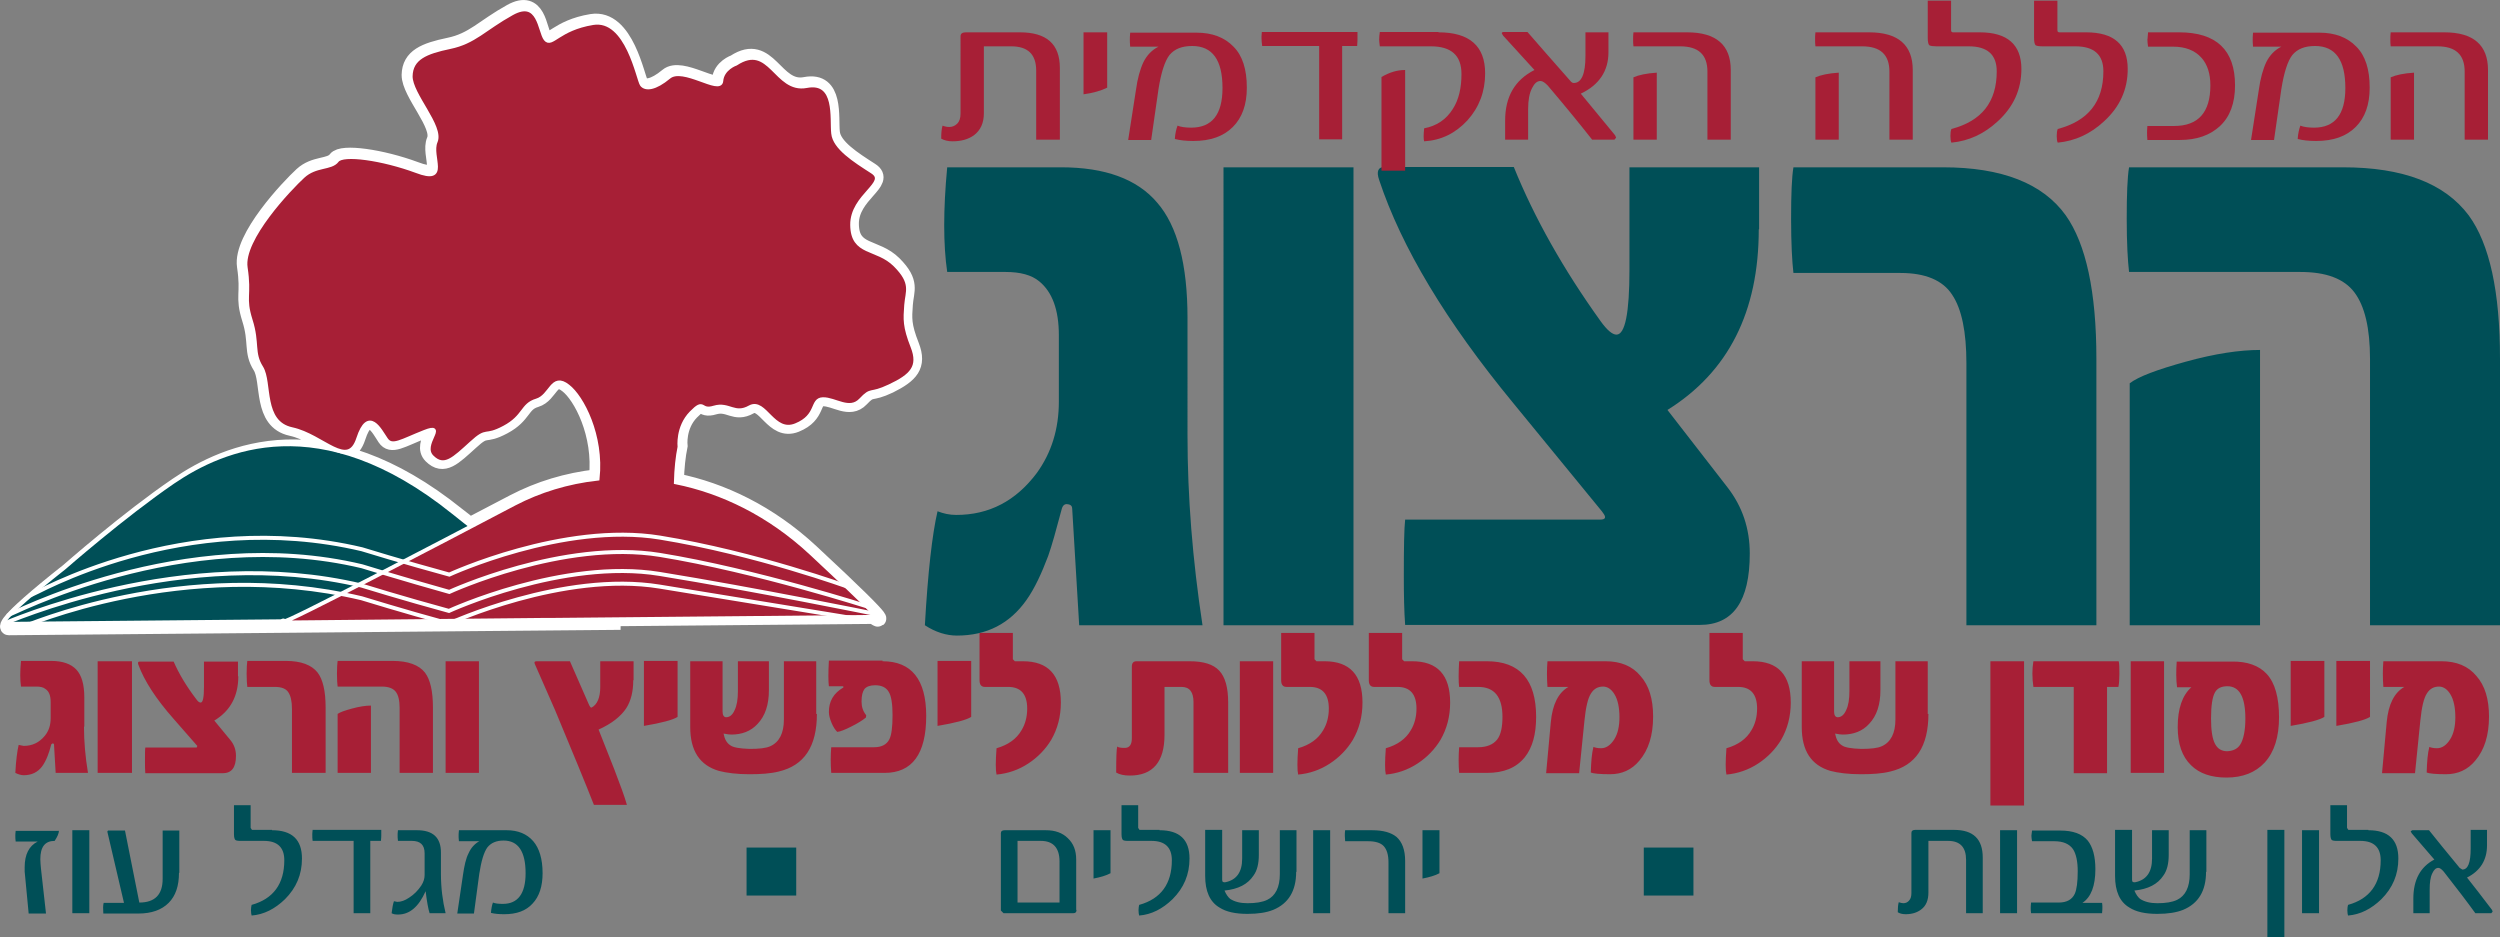 <?xml version="1.0" encoding="utf-8"?>
<!-- Generator: Adobe Illustrator 18.0.0, SVG Export Plug-In . SVG Version: 6.00 Build 0)  -->
<!DOCTYPE svg PUBLIC "-//W3C//DTD SVG 1.1//EN" "http://www.w3.org/Graphics/SVG/1.1/DTD/svg11.dtd">
<svg version="1.1" xmlns="http://www.w3.org/2000/svg" xmlns:xlink="http://www.w3.org/1999/xlink" x="0px" y="0px"
	 viewBox="0 0 750.1 281.2" enable-background="new 0 0 750.1 281.2" xml:space="preserve">
<rect x="0" y="0" width="750.1" height="281.2" fill="#808080" stroke="none"/>
<g id="Layer_1">
</g>
<g id="Layer_2">
	<g>
		<path fill="none" stroke="#FFFFFF" stroke-width="4.796" stroke-linecap="round" d="M273.4,103.7c-2.4-6.1-2.2-8.2-1.9-12.4
			c0.3-4.2,2.2-6.6-3.3-12.1c-5.5-5.5-12.8-3.1-12.9-12c-0.1-8.9,11.3-12.6,6-16c-5.3-3.4-11.3-7.2-11.7-11.5
			c-0.5-4.3,1.3-16-8-14.2c-9.2,1.8-10.8-13.5-21.2-6.7c0,0-4.1,1.4-4.4,5.2c-0.3,3.8-11.5-4.7-15.7-1.2c-4.2,3.5-7,3.7-8.1,2.3
			c-1.1-1.4-4.3-20.2-14.7-18.5c-10.4,1.7-12.4,7.1-14.2,4.8C161.6,9,161.6-1,153.3,3.6c-8.3,4.6-11.3,8.6-18.6,10.1
			c-7.2,1.5-11.7,3.3-11.8,8.8c0,5.5,9.5,15.1,7.5,19.6c-1.9,4.5,4.1,12.6-5.8,8.8c-10-3.7-22.1-5.5-23.8-3.1
			c-1.8,2.4-6.4,1.2-10.2,4.7C86.8,56,72.2,71.3,73.5,79.9c1.3,8.6-0.7,8.8,1.5,15.8c2.2,6.9,0.4,9.8,3.2,14.2
			c2.8,4.5-0.1,16.5,9.2,18.5c9.3,2,16.8,12.3,19.9,2.8c3.1-9.5,6.5-2.5,8.3,0.2c1.8,2.7,4.7,0.5,11.6-2.2c6.9-2.7-1.5,3.8,2.2,7.5
			c3.7,3.7,6.7,0.5,11.8-4.1c5.1-4.7,3.7-1.4,9.9-4.7c6.2-3.3,5.3-6.8,9.7-8.1c4.4-1.3,4.6-8.1,9.4-4.3c4.2,3.2,10.3,14.8,8.9,27.7
			c-9,1-17.4,3.6-24.9,7.5c-3.8,2-8.4,4.4-13.2,6.9c-1.2-1-2.5-2-3.8-3c-39.8-32-69-19.2-84-9c-15,10.2-32.6,25.7-32.6,25.7
			c-21.4,16.9-18,16.9-18,16.9l181.2-1.6c0,0,0-0.5,0.1-1.1l78.1-0.7c0,0,9.5,7-18.7-19.2c-12.5-11.6-26.6-18.4-40.5-21.2
			c0.1-4,0.5-7.7,1.1-10.6c0,0-0.7-5.9,3.5-10.2c4.2-4.3,2.4-0.2,6.9-1.6c4.5-1.3,6.1,2.5,10.7-0.1c4.5-2.5,6.9,8.2,13.8,5.4
			c6.9-2.8,4.6-7.7,8.1-7.8c3.6-0.1,8,3.8,11.4,0.2c3.4-3.6,2.5-1.2,8.6-4.1C273.1,112.5,275.8,109.8,273.4,103.7z"/>
		<path fill="#004F57" d="M19.3,170.3c0,0,17.7-15.5,32.6-25.7c15-10.2,44.2-22.9,84,9c39.8,32,45.9,24.1,46.6,24.1
			c0.7,0,0,7.8,0,7.8L1.3,187.2C1.3,187.2-2.1,187.2,19.3,170.3"/>
		<path fill="none" stroke="#FFFFFF" stroke-width="1.2" d="M19.3,170.3c0,0,17.7-15.5,32.6-25.7c15-10.2,44.2-22.9,84,9
			c39.8,32,45.9,24.1,46.6,24.1c0.7,0,0,7.8,0,7.8L1.3,187.2C1.3,187.2-2.1,187.2,19.3,170.3z"/>
		<path fill="#A71F36" d="M273.8,104c-2.4-6.1-2.2-8.2-1.9-12.4c0.3-4.2,2.2-6.6-3.3-12.1c-5.5-5.5-12.8-3.1-12.9-12
			c-0.1-8.9,11.3-12.6,6-16c-5.3-3.4-11.3-7.2-11.7-11.5c-0.5-4.3,1.3-16-8-14.2s-10.8-13.5-21.2-6.7c0,0-4.1,1.4-4.4,5.2
			c-0.3,3.8-11.5-4.7-15.7-1.2c-4.2,3.5-7,3.7-8.1,2.3c-1.1-1.4-4.3-20.2-14.7-18.5c-10.4,1.7-12.4,7.1-14.2,4.8
			c-1.8-2.3-1.8-12.3-10.1-7.7c-8.3,4.6-11.3,8.6-18.6,10.1c-7.2,1.5-11.7,3.3-11.8,8.8c0,5.5,9.5,15.1,7.5,19.6
			c-1.9,4.5,4.1,12.6-5.8,8.8c-10-3.7-22.1-5.5-23.8-3.1c-1.8,2.4-6.4,1.2-10.2,4.7c-3.8,3.5-18.5,18.8-17.2,27.4
			c1.3,8.6-0.7,8.8,1.5,15.8c2.2,6.9,0.4,9.8,3.2,14.2c2.8,4.5-0.1,16.5,9.2,18.5c9.3,2,16.8,12.3,19.9,2.8c3.1-9.5,6.5-2.4,8.3,0.2
			c1.8,2.7,4.7,0.5,11.6-2.2c6.9-2.7-1.5,3.8,2.2,7.5c3.7,3.7,6.7,0.5,11.8-4.1c5.1-4.7,3.7-1.4,9.9-4.7c6.2-3.3,5.3-6.8,9.7-8.1
			c4.4-1.3,4.6-8.1,9.4-4.3c4.2,3.2,10.3,14.8,8.9,27.7c-9,1-17.4,3.6-24.9,7.5c-22.8,12-68.7,36-69.1,35.3s-0.9,0.4-1,0.4l79.7-0.8
			l0,0l2.5,0l95.5-0.9c0,0,9.5,7-18.7-19.2c-12.5-11.6-26.6-18.4-40.5-21.2c0.1-4,0.5-7.7,1.1-10.6c0,0-0.7-5.9,3.5-10.2
			c4.2-4.3,2.4-0.2,6.9-1.6c4.4-1.3,6.1,2.5,10.7-0.1c4.5-2.5,6.9,8.2,13.8,5.4c6.9-2.8,4.6-7.7,8.1-7.8c3.6-0.1,8,3.8,11.4,0.2
			c3.4-3.6,2.5-1.2,8.6-4.1C273.5,112.8,276.2,110.1,273.8,104"/>
		<path fill="none" stroke="#FFFFFF" stroke-width="1.2" d="M273.8,104c-2.4-6.1-2.2-8.2-1.9-12.4c0.3-4.2,2.2-6.6-3.3-12.1
			c-5.5-5.5-12.8-3.1-12.9-12c-0.1-8.9,11.3-12.6,6-16c-5.3-3.4-11.3-7.2-11.7-11.5c-0.5-4.3,1.3-16-8-14.2s-10.8-13.5-21.2-6.7
			c0,0-4.1,1.4-4.4,5.2c-0.3,3.8-11.5-4.7-15.7-1.2c-4.2,3.5-7,3.7-8.1,2.3c-1.1-1.4-4.3-20.2-14.7-18.5
			c-10.4,1.7-12.4,7.1-14.2,4.8c-1.8-2.3-1.8-12.3-10.1-7.7c-8.3,4.6-11.3,8.6-18.6,10.1c-7.2,1.5-11.7,3.3-11.8,8.8
			c0,5.5,9.5,15.1,7.5,19.6c-1.9,4.5,4.1,12.6-5.8,8.8c-10-3.7-22.1-5.5-23.8-3.1c-1.8,2.4-6.4,1.2-10.2,4.7
			c-3.8,3.5-18.5,18.8-17.2,27.4c1.3,8.6-0.7,8.8,1.5,15.8c2.2,6.9,0.4,9.8,3.2,14.2c2.8,4.5-0.1,16.5,9.2,18.5
			c9.3,2,16.8,12.3,19.9,2.8c3.1-9.5,6.5-2.4,8.3,0.2c1.8,2.7,4.7,0.5,11.6-2.2c6.9-2.7-1.5,3.8,2.2,7.5c3.7,3.7,6.7,0.5,11.8-4.1
			c5.1-4.7,3.7-1.4,9.9-4.7c6.2-3.3,5.3-6.8,9.7-8.1c4.4-1.3,4.6-8.1,9.4-4.3c4.2,3.2,10.3,14.8,8.9,27.7c-9,1-17.4,3.6-24.9,7.5
			c-22.8,12-68.7,36-69.1,35.3s-0.9,0.4-1,0.4l79.7-0.8l0,0l2.5,0l95.5-0.9c0,0,9.5,7-18.7-19.2c-12.5-11.6-26.6-18.4-40.5-21.2
			c0.1-4,0.5-7.7,1.1-10.6c0,0-0.7-5.9,3.5-10.2c4.2-4.3,2.4-0.2,6.9-1.6c4.4-1.3,6.1,2.5,10.7-0.1c4.5-2.5,6.9,8.2,13.8,5.4
			c6.9-2.8,4.6-7.7,8.1-7.8c3.6-0.1,8,3.8,11.4,0.2c3.4-3.6,2.5-1.2,8.6-4.1C273.5,112.8,276.2,110.1,273.8,104z"/>
		<path fill="none" stroke="#FFFFFF" stroke-width="1.2" stroke-miterlimit="10" d="M6.5,188.2c0.5,0,48.3-21.4,102-8.7
			c0,0,12.6,3.9,26.2,7.6c0,0,34.3-15.8,63.2-11.1c28.9,4.7,61.2,10,61.2,10 M0.9,187.2c0.5,0,53.9-24.3,107.6-11.5
			c0,0,12.6,3.9,26.2,7.6c0,0,34.3-15.8,63.2-11.1c28.9,4.7,64.2,11.9,64.2,11.9 M2,184.8c0.5,0,52.9-27.7,106.6-14.9
			c0,0,12.6,3.9,26.2,7.7c0,0,34.3-15.8,63.2-11.1c28.9,4.7,63,15.7,63,15.7 M9.3,178.6c0.5,0,45.6-26.5,99.3-13.8
			c0,0,12.6,3.9,26.2,7.6c0,0,34.3-15.8,63.2-11.1c28.9,4.7,56.8,14.9,56.8,14.9"/>
		<path fill="#A71F36" d="M71.5,202.9L71.5,202.9c0,6-2.4,10.4-7.2,13.3l4.7,5.7c1.2,1.4,1.8,3,1.8,4.9c0,3.5-1.3,5.2-4,5.2H43.6
			c-0.1-1-0.1-2.2-0.1-3.6c0-2.1,0-3.5,0.1-4.1H59l0.2-0.5l-0.1-0.1l-7-8c-5.3-6-8.8-11.4-10.6-16.3c-0.2-0.6-0.1-0.9,0.4-0.9h10.2
			c1.6,3.7,3.9,7.5,6.8,11.3c0.5,0.7,0.9,1,1.3,1c0.7,0,1-1.6,1-4.8v-7.5h10.2V202.9z M39.5,231.9H29.3v-33.5h10.3V231.9z M25.2,218
			c0,4.5,0.4,9.1,1.2,13.9h-9.7l-0.5-8.6l-0.3-0.3l-0.5,0.3c-0.4,1.6-0.8,2.7-1.1,3.5c-0.5,1.3-1.1,2.4-1.7,3.2
			c-1.3,1.7-3.1,2.6-5.5,2.6c-0.8,0-1.7-0.3-2.5-0.7c0.2-3.9,0.6-6.7,1-8.4l1.5,0.3c2.6,0,4.7-1,6.4-3.1c1.2-1.5,1.7-3.2,1.7-5.2
			v-4.9c0-1.9-0.5-3.2-1.6-3.9c-0.6-0.5-1.5-0.7-2.7-0.7H6.3c-0.3-2-0.3-4.6,0-7.7h9c3.5,0,6,0.9,7.6,2.6c1.6,1.7,2.4,4.5,2.4,8.4
			V218z"/>
		<path fill="#A71F36" d="M746.8,215c0,5.7-1.4,10-4.1,13.2c-2.3,2.8-5.3,4.1-8.8,4.1c-3.1,0-5-0.2-5.8-0.5c0.1-3.3,0.3-5.8,0.8-7.7
			c0.4,0.2,1.2,0.4,2.3,0.4c1.5,0,2.8-0.9,3.9-2.6c1.1-1.7,1.6-4,1.6-6.7c0-2.9-0.5-5.3-1.5-6.9c-0.9-1.5-2.1-2.3-3.4-2.3
			c-1.5,0-2.7,0.6-3.6,2c-1,1.5-1.6,4.3-2,8.2l-1.6,15.8h-9.9l1.4-15.3c0.5-5.4,2.3-8.9,5.3-10.6h-6.3c-0.2-2.7-0.2-5.2,0-7.7h17.4
			c4.6,0,8.1,1.5,10.5,4.4C745.6,205.7,746.8,209.8,746.8,215 M711.1,215.1c-1.4,0.9-4.8,1.8-10.1,2.7v-19.5h10.1V215.1z
			 M697.4,215.1c-1.4,0.9-4.8,1.8-10.1,2.7v-19.5h10.1V215.1z M672.1,223.5c1-1.5,1.6-4.2,1.6-7.9c0-6.5-1.8-9.7-5.4-9.7
			c-1.8,0-3,0.6-3.7,1.8c-0.8,1.4-1.2,4-1.2,7.9c0,3.6,0.4,6.1,1.2,7.6c0.8,1.5,2,2.2,3.7,2.2C670,225.3,671.3,224.7,672.1,223.5
			 M680.1,202.2c2.5,2.7,3.7,7.1,3.7,13c0,5.9-1.4,10.4-4.3,13.6c-2.8,3-6.6,4.5-11.5,4.5c-4.5,0-8.1-1.2-10.6-3.7
			c-2.7-2.6-4-6.4-4-11.5c0-5.5,1.4-9.5,4.1-11.9h-4.3c-0.3-2.3-0.3-4.9-0.1-7.7h16.5C674.2,198.4,677.8,199.7,680.1,202.2
			 M649.3,231.9h-10v-33.5h10V231.9z M635.7,198.4c0.2,0.9,0.2,2.1,0.2,3.8c0,1.7-0.1,3-0.3,3.9h-3.4v25.9h-10v-25.9h-12.1
			c-0.2-1.3-0.3-2.7-0.3-4c0-1.3,0.1-2.5,0.3-3.7H635.7z M607.3,241.7h-10.1v-43.3h10.1V241.7z M578.6,214.2
			c0,9.8-3.8,15.5-11.5,17.3c-2.4,0.6-5.3,0.8-8.8,0.8c-3.7,0-6.8-0.4-9.1-1c-5.8-1.7-8.6-6.1-8.6-13.1v-19.8h9.7v15.1
			c0,1.1,0.4,1.7,1.1,1.7c1,0,1.9-0.7,2.5-2.1c0.7-1.4,1-3.3,1-5.8v-8.9h9.3v8.7c0,4.3-1.1,7.7-3.4,10.1c-2,2.2-4.7,3.2-7.9,3.2
			c-0.5,0-1.3-0.1-2.3-0.3c0.3,1.6,0.9,2.8,2,3.5c0.9,0.7,2.9,1,5.8,1.1c2.8,0,4.9-0.2,6.2-0.8c2.7-1.2,4.1-3.9,4.1-8v-17.5h9.7
			V214.2z M525.9,198.4c7.6,0,11.4,4.1,11.4,12.4c0,4.2-1,7.9-2.9,11.2c-1.7,2.8-4,5.2-6.9,7.1c-2.9,1.9-6.1,3-9.5,3.3
			c-0.3-1.3-0.3-3.9,0-7.9c3.5-1,6-2.8,7.5-5.4c1.1-1.8,1.7-4,1.7-6.5c0-4.3-1.9-6.5-5.7-6.5h-7c-1.1,0-1.6-0.7-1.6-2v-14.2h10v7.9
			l0.6,0.6H525.9z M496,215c0,5.7-1.4,10-4.1,13.2c-2.3,2.8-5.3,4.1-8.8,4.1c-3.1,0-5-0.2-5.8-0.5c0.1-3.3,0.3-5.8,0.8-7.7
			c0.4,0.2,1.2,0.4,2.3,0.4c1.5,0,2.8-0.9,3.9-2.6s1.6-4,1.6-6.7c0-2.9-0.5-5.3-1.5-6.9c-0.9-1.5-2.1-2.3-3.4-2.3
			c-1.5,0-2.7,0.6-3.6,2c-1,1.5-1.6,4.3-2,8.2l-1.6,15.8h-9.9l1.4-15.3c0.5-5.4,2.3-8.9,5.3-10.6h-6.3c-0.2-2.7-0.2-5.2,0-7.7h17.4
			c4.6,0,8.1,1.5,10.5,4.4C494.8,205.7,496,209.8,496,215 M446.1,198.4c9.9,0,14.8,5.6,14.8,16.7c0,5.2-1.1,9.2-3.4,12.1
			c-2.6,3.2-6.3,4.7-11.4,4.7h-8.3c-0.2-2.5-0.2-5,0-7.7h5.7c2.6,0,4.5-0.8,5.7-2.3c1.1-1.4,1.6-3.7,1.6-6.8c0-6-2.4-9-7.3-9h-5.7
			c-0.2-1.5-0.2-4.1,0-7.7H446.1z M423.7,198.4c7.6,0,11.4,4.1,11.4,12.4c0,4.2-1,7.9-2.9,11.2c-1.7,2.8-4,5.2-6.9,7.1
			c-2.9,1.9-6.1,3-9.5,3.3c-0.3-1.3-0.3-3.9,0-7.9c3.5-1,6-2.8,7.5-5.4c1.1-1.8,1.7-4,1.7-6.5c0-4.3-1.9-6.5-5.7-6.5h-7
			c-1.1,0-1.6-0.7-1.6-2v-14.2h10v7.9l0.6,0.6H423.7z M397.4,198.4c7.6,0,11.4,4.1,11.4,12.4c0,4.2-1,7.9-2.9,11.2
			c-1.7,2.8-4,5.2-6.9,7.1c-2.9,1.9-6.1,3-9.5,3.3c-0.3-1.3-0.3-3.9,0-7.9c3.5-1,6-2.8,7.5-5.4c1.1-1.8,1.7-4,1.7-6.5
			c0-4.3-1.9-6.5-5.7-6.5h-7c-1.1,0-1.6-0.7-1.6-2v-14.2h10v7.9l0.6,0.6H397.4z M382,231.9h-10v-33.5h10V231.9z M368.2,231.9h-10.1
			v-21.2c0-3.1-1.2-4.6-3.6-4.6h-5.1v14.4c0,8.1-3.5,12.2-10.4,12.2c-1.7,0-3.1-0.3-4.1-0.9c0-4.5,0.1-7,0.3-7.8
			c0.4,0.3,1.2,0.4,2.3,0.4c1.4,0,2.1-1,2.1-2.9V200c0-1.1,0.5-1.6,1.4-1.6h15.9c4.2,0,7.1,0.9,8.9,2.8c1.8,1.9,2.7,5.1,2.7,9.6
			V231.9z M306.9,198.4c7.6,0,11.4,4.1,11.4,12.4c0,4.2-1,7.9-2.9,11.2c-1.7,2.8-4,5.2-6.9,7.1c-2.9,1.9-6.1,3-9.5,3.3
			c-0.3-1.3-0.3-3.9,0-7.9c3.5-1,6-2.8,7.5-5.4c1.1-1.8,1.7-4,1.7-6.5c0-4.3-1.9-6.5-5.7-6.5h-7c-1.1,0-1.6-0.7-1.6-2v-14.2h10v7.9
			l0.6,0.6H306.9z M291.4,215.1c-1.4,0.9-4.8,1.8-10.1,2.7v-19.5h10.1V215.1z M264.8,198.4c8.7,0,13.1,5.5,13.1,16.4
			c0,11.4-4.2,17.1-12.5,17.1h-16c-0.2-2.8-0.2-5.4,0-7.7h12.9c2.2,0,3.7-0.8,4.5-2.3c0.7-1.3,1-3.8,1-7.4c0-3.4-0.4-5.8-1.2-7
			c-0.8-1.3-2.2-1.9-4-1.9c-1.5,0-2.6,0.4-3.2,1.1c-0.6,0.8-0.9,2-0.9,3.8c0,1.5,0.4,2.9,1.4,4.1l-0.1,0.7c-1.1,0.9-2.6,1.8-4.4,2.7
			c-1.8,0.9-3.2,1.5-4.2,1.6c-0.6-0.6-1.2-1.5-1.7-2.7c-0.5-1.2-0.8-2.3-0.8-3.3c0-3.2,1.4-5.6,4.3-7.3l0.1-0.2l-0.2-0.2h-4.2
			c-0.2-1.5-0.2-4.1,0-7.7H264.8z M245.1,214.2c0,9.8-3.8,15.5-11.5,17.3c-2.4,0.6-5.3,0.8-8.8,0.8c-3.7,0-6.8-0.4-9.1-1
			c-5.8-1.7-8.6-6.1-8.6-13.1v-19.8h9.7v15.1c0,1.1,0.4,1.7,1.1,1.7c1,0,1.9-0.7,2.5-2.1c0.7-1.4,1-3.3,1-5.8v-8.9h9.3v8.7
			c0,4.3-1.1,7.7-3.4,10.1c-2,2.2-4.7,3.2-7.9,3.2c-0.5,0-1.3-0.1-2.3-0.3c0.3,1.6,0.9,2.8,2,3.5c0.9,0.7,2.9,1,5.8,1.1
			c2.8,0,4.9-0.2,6.2-0.8c2.7-1.2,4.1-3.9,4.1-8v-17.5h9.7V214.2z M203.3,215.1c-1.4,0.9-4.8,1.8-10.1,2.7v-19.5h10.1V215.1z
			 M190,204.1c0,3.4-0.7,6.2-2.1,8.4c-1.6,2.4-4.3,4.6-8.3,6.4c1.6,4,3.1,7.9,4.7,11.9c1.8,4.7,3.1,8.2,3.8,10.7h-9.9
			c-2.5-6.4-6.4-15.8-11.6-28.3l-6.1-13.9c-0.3-0.6-0.1-0.9,0.5-0.9h10l5.7,13c0.3,0.7,0.6,1,0.8,0.9c1.7-0.9,2.6-3,2.6-6.2v-7.7h10
			V204.1z M143.7,231.9h-10v-33.5h10V231.9z M111.4,231.9h-10.1v-17.7c0.7-0.5,2.1-1,4.3-1.6c2.2-0.6,4.1-0.9,5.7-0.9V231.9z
			 M129.9,231.9h-10v-19.5c0-2.3-0.4-3.9-1.2-4.9c-0.8-1-2.2-1.5-4.2-1.5h-13.2c-0.1-0.8-0.2-2.1-0.2-3.9c0-1.8,0.1-3,0.2-3.8h16.5
			c4.6,0,7.9,1.2,9.7,3.5c1.6,2.1,2.4,5.6,2.4,10.5V231.9z M97.6,231.9H87.6v-19.2c0-2.3-0.4-4-1.1-5c-0.7-1.1-2.1-1.6-4-1.6h-8.3
			c-0.1-0.8-0.2-2.2-0.2-4c0-1.8,0.1-3,0.2-3.8h11.6c4.5,0,7.7,1.2,9.5,3.5c1.6,2.1,2.4,5.6,2.4,10.5V231.9z"/>
		<rect x="224" y="254.3" fill="#004F57" width="14.9" height="14.4"/>
		<rect x="493.2" y="254.3" fill="#004F57" width="14.9" height="14.4"/>
		<path fill="#004F57" d="M747.7,273l0.2,0.5l-0.4,0.5h-4.8c-2.3-3.2-5.5-7.4-9.5-12.5c-0.7-0.8-1.2-1.1-1.6-1.1
			c-0.7,0-1.3,0.5-1.8,1.6c-0.6,1.2-0.8,2.8-0.8,4.9v7.1h-4.9v-4.4c0-5.6,2.1-9.5,6.3-11.7l-6.8-7.9l-0.3-0.6l0.5-0.3h5
			c2.3,2.9,5.4,6.7,9.2,11.3l0.8,0.5c1.7,0,2.5-2.1,2.5-6.3v-5.6h4.9v4.7c0,4.3-2,7.6-6,9.6C742.1,265.7,744.6,268.9,747.7,273
			 M710.6,249.1c6,0,9,2.8,9,8.5c0,4.8-1.7,8.8-5.1,12.2c-3,2.9-6.3,4.6-10,4.9c-0.1-0.3-0.2-0.9-0.2-1.6c0-0.7,0.1-1.2,0.2-1.6
			c6.5-1.8,9.8-6.3,9.8-13.4c0-3.8-2-5.8-6.1-5.8h-7.1c-0.8,0-1.3-0.1-1.5-0.3c-0.2-0.2-0.4-0.7-0.4-1.7v-8.7h5v6.8l0.4,0.6H710.6z
			 M695.8,274h-5.1v-24.9h5.1V274z M685.4,281.2h-5.1v-32.2h5.1V281.2z M661.9,261.6c0,5.7-2.3,9.5-6.9,11.4c-2,0.8-4.6,1.2-7.7,1.2
			c-3.6,0-6.4-0.6-8.4-1.9c-2.9-1.7-4.3-4.9-4.3-9.5v-13.8h5.1V264c0,0.6,0.3,0.8,1,0.7c3.3-0.7,5-3,5-7.1v-8.5h5v7.4
			c0,2.6-0.5,4.7-1.6,6.2c-1.7,2.6-4.6,4.1-8.7,4.5c0.5,1.2,1.1,2,1.7,2.5c1.4,0.9,3.1,1.3,5.2,1.3c2.5,0,4.4-0.3,5.9-1
			c2.5-1.2,3.8-3.8,3.8-7.7v-13.2h5V261.6z M630.7,270.8c0.1,0.6,0.1,1.1,0.1,1.4c0,0.4,0,1-0.1,1.8h-21.3c-0.1-0.7-0.1-1.2-0.1-1.5
			c0-0.2,0-0.8,0.1-1.7h8.3c2.4,0,4-0.9,4.8-2.6c0.6-1.3,0.9-3.6,0.9-6.8c0-3-0.5-5.2-1.4-6.6c-1.1-1.6-3-2.4-5.6-2.4h-6.7
			c-0.1-0.6-0.2-1.1-0.2-1.7c0,0.3,0-0.2,0.2-1.5h8.5c3.8,0,6.5,1,8.2,3c1.5,1.9,2.3,4.7,2.3,8.6c0,5-1.3,8.4-3.9,10.1H630.7z
			 M605.2,274h-5.1v-24.9h5.1V274z M595,274h-5.1v-16c0-3.8-1.8-5.7-5.4-5.7h-5.9v15.5c0,2.3-0.7,4-2.2,5.1
			c-1.2,0.9-2.7,1.4-4.6,1.4c-1,0-1.8-0.2-2.4-0.6c0-1.3,0.1-2.3,0.3-3c0.6,0.2,1,0.3,1.4,0.3c0.7,0,1.3-0.3,1.7-0.8
			c0.5-0.5,0.7-1.3,0.7-2.3v-18c0-0.6,0.4-0.9,1.1-0.9h11.7c5.8,0,8.6,2.8,8.6,8.3V274z"/>
		<g>
			<path fill="#004F57" d="M431.9,262c-1.3,0.7-3,1.2-5.1,1.6v-14.5h5.1V262z M421.6,274h-5v-15.3c0-2.2-0.5-3.8-1.4-4.8
				c-0.9-1-2.5-1.5-4.7-1.5h-6.9l-0.1-1.6c0-0.6,0-1.1,0.1-1.7h8.1c3.3,0,5.7,0.7,7.3,2c1.7,1.5,2.6,3.9,2.6,7.2V274z M399.1,274
				H394v-24.9h5.1V274z M388.9,261.6c0,5.7-2.3,9.5-6.9,11.4c-2,0.8-4.5,1.2-7.7,1.2c-3.6,0-6.4-0.6-8.4-1.9
				c-2.9-1.7-4.3-4.9-4.3-9.5v-13.8h5.1V264c0,0.6,0.3,0.8,1,0.7c3.3-0.7,5-3,5-7.1v-8.5h5v7.4c0,2.6-0.5,4.7-1.6,6.2
				c-1.7,2.6-4.6,4.1-8.7,4.5c0.5,1.2,1.1,2,1.7,2.5c1.4,0.9,3.1,1.3,5.2,1.3c2.5,0,4.4-0.3,5.9-1c2.5-1.2,3.8-3.8,3.8-7.7v-13.2h5
				V261.6z M347.9,249.1c6,0,9,2.8,9,8.5c0,4.8-1.7,8.8-5.1,12.2c-3,2.9-6.3,4.6-10,4.9c-0.1-0.3-0.2-0.9-0.2-1.6
				c0-0.7,0.1-1.2,0.2-1.6c6.5-1.8,9.8-6.3,9.8-13.4c0-3.8-2-5.8-6.1-5.8h-7.1c-0.8,0-1.3-0.1-1.5-0.3c-0.2-0.2-0.4-0.7-0.4-1.7
				v-8.7h5v6.8l0.4,0.6H347.9z M333.2,262c-1.3,0.7-3,1.2-5.1,1.6v-14.5h5.1V262z M317.9,270.8v-12.3c0-4.1-1.9-6.2-5.6-6.2h-7v18.5
				H317.9z M323,273c0,0.7-0.3,1-1,1h-20.9l-0.8-0.8V250c0-0.6,0.4-0.9,1.1-0.9h12.4c2.8,0,5,0.8,6.6,2.4c1.7,1.6,2.5,3.7,2.5,6.4
				V273z"/>
		</g>
		<path fill="#004F57" d="M162.8,262c0,3.9-1,7-3,9.1c-2,2.2-4.8,3.2-8.5,3.2c-1.5,0-2.8-0.1-4-0.4c0.1-1.2,0.3-2.3,0.6-3.1
			c0.7,0.3,1.7,0.4,3,0.4c4.5,0,6.8-3.1,6.8-9.2c0-6.5-2.2-9.8-6.6-9.8c-2.2,0-3.8,0.7-4.9,2.1c-1,1.4-1.8,4-2.4,7.9l-1.6,11.9h-5
			l1.7-11.5c0.4-2.8,0.9-5.1,1.7-6.6c0.7-1.6,1.8-2.8,3.2-3.6h-6.1c-0.1-0.9-0.1-1.3-0.1-1.5c0-0.4,0-1,0.1-1.8h14.3
			c3.4,0,6.1,1.1,8,3.3C161.8,254.5,162.8,257.7,162.8,262 M132.3,262.2c0,4.2,0.5,8.1,1.4,11.8h-4.8c-0.4-1.2-0.8-3.4-1.2-6.6
			c-2.1,4.7-4.8,7-8.3,7c-0.8,0-1.4-0.1-1.9-0.4c0.2-1.6,0.4-2.8,0.7-3.6l1,0.2c1.1,0,2.3-0.4,3.6-1.3c1.4-0.9,2.6-2.1,3.6-3.6
			c0.7-1.1,1-2.1,1-3.2V256c0-2.5-1.3-3.7-3.8-3.7h-4.2c-0.1-0.8-0.1-1.4-0.1-1.8c0-0.1,0-0.6,0.1-1.4h5.7c4.8,0,7.2,2.2,7.2,6.7
			V262.2z M114.4,249.8v0.7c0,0.3,0,0.9-0.1,1.8h-3.2V274h-5v-21.7H93.8c-0.1-0.6-0.1-1.2-0.1-1.9c0-0.1,0-0.6,0.1-1.4h20.6
			L114.4,249.8z M81.6,249.1c6,0,9,2.8,9,8.5c0,4.8-1.7,8.8-5.1,12.2c-3,2.9-6.3,4.6-10,4.9c-0.1-0.3-0.2-0.9-0.2-1.6
			c0-0.7,0.1-1.2,0.2-1.6c6.5-1.8,9.8-6.3,9.8-13.4c0-3.8-2-5.8-6.1-5.8h-7.1c-0.8,0-1.3-0.1-1.5-0.3c-0.2-0.2-0.4-0.7-0.4-1.7v-8.7
			h5v6.8l0.4,0.6H81.6z M53.7,261.9c0,3.9-1,6.9-3.1,9c-2.1,2.1-5.1,3.2-9.1,3.2H31c-0.1-1.4-0.1-2.4,0.1-3.2h6.1l-5-21.4l0.2-0.3
			h5.1c1.4,7,2.8,14.2,4.3,21.6c4.7,0,7-2.4,7-7.1v-14.5h5V261.9z M26.8,274h-5.1v-24.9h5.1V274z M17.7,249.1c0,0.9-0.5,2-1.3,3.2
			c-2.9,0-4.3,1.8-4.3,5.5c0,0.8,0.1,1.8,0.2,2.9l1.5,13.4H8.6l-1.2-12.6l0-1.3c0-3.8,1.3-6.4,3.9-7.7H4.7c-0.1-0.7-0.1-1.3-0.1-1.8
			c0-0.2,0-0.7,0.1-1.4H17.7z"/>
		<path fill="#004F57" d="M678.1,187.6H639v-72.6c2.6-2,8.2-4.1,16.9-6.5c8.7-2.4,16.1-3.5,22.2-3.5V187.6z M750.1,187.6h-39v-79.9
			c0-9.3-1.6-15.9-4.7-20c-3.1-4.1-8.5-6.1-16.2-6.1h-51.4c-0.4-3.4-0.7-8.7-0.7-16c0-7.3,0.2-12.4,0.7-15.4H703
			c18,0,30.5,4.8,37.7,14.4c6.3,8.6,9.4,23,9.4,43V187.6z M629.1,187.6h-39.1V109c0-9.4-1.4-16.3-4.3-20.6c-2.8-4.3-8-6.5-15.5-6.5
			h-32.1c-0.4-3.4-0.7-8.8-0.7-16.3c0-7.3,0.2-12.4,0.7-15.4H583c17.6,0,29.9,4.8,36.8,14.4c6.1,8.6,9.2,23,9.2,43V187.6z
			 M527.7,68.8L527.7,68.8c0,24.7-9.1,42.8-27.4,54.2l18,23.2c4.5,5.8,6.7,12.4,6.7,19.9c0,14.3-5,21.4-15,21.4h-88.4
			c-0.3-4-0.4-8.9-0.4-14.6c0-8.7,0.1-14.4,0.4-17h58.5c1.7,0,1.9-0.7,0.8-2.1l-0.2-0.3l-26.7-32.6c-20.1-24.4-33.5-46.7-40.2-66.9
			c-0.9-2.6-0.3-3.9,1.6-3.9h38.8c6.1,15.1,14.8,30.6,26,46.2c2,2.8,3.6,4.1,4.8,4.1c2.6,0,3.9-6.5,3.9-19.5V50.2h38.9V68.8z
			 M406.1,187.6h-39V50.2h39V187.6z M356.3,130.7c0,18.3,1.5,37.2,4.5,56.9h-37l-2.1-35c0-0.7-0.4-1.2-1.3-1.3
			c-0.9-0.2-1.5,0.3-1.8,1.3c-1.7,6.4-3,11.1-4.1,14.2c-2,5.3-4.1,9.8-6.5,13.2c-5,7.1-11.9,10.7-20.9,10.7c-3.1,0-6.4-1-9.6-3.1
			c0.9-15.9,2.2-27.3,3.8-34.2c1.8,0.7,3.6,1.1,5.6,1.1c9.9,0,17.9-4.2,24.2-12.6c4.4-6.1,6.6-13.2,6.6-21.4v-19.9
			c0-7.7-2-13-5.9-16.2c-2.3-1.9-5.7-2.8-10.1-2.8h-17.5c-1.2-8.2-1.2-18.7,0-31.4h34.2c13.1,0,22.8,3.5,28.8,10.6
			c6.1,7,9.1,18.6,9.1,34.6V130.7z"/>
		<g>
			<path fill="#A71F36" d="M724.3,41.9h-7V23.2c1.6-0.7,3.9-1.2,7-1.4V41.9z"/>
			<path fill="#A71F36" d="M746.5,41.9h-7V21.5c0-5.1-2.7-7.6-8.2-7.6h-14c-0.1-0.7-0.1-1.4-0.1-2c0-0.7,0-1.5,0.1-2.2h16.1
				c8.7,0,13.1,3.8,13.1,11.3V41.9z"/>
			<path fill="#A71F36" d="M711,26.3c0,5.1-1.4,9-4.2,11.8c-2.8,2.8-6.7,4.2-11.9,4.2c-2.1,0-4-0.2-5.5-0.6c0.1-1.6,0.4-2.9,0.8-4
				c1,0.4,2.4,0.6,4.1,0.6c6.3,0,9.4-4,9.4-11.9c0-8.4-3-12.6-9.1-12.6c-3.1,0-5.3,0.9-6.8,2.7c-1.4,1.8-2.5,5.2-3.3,10.2l-2.2,15.3
				h-6.9l2.3-14.8c0.5-3.7,1.3-6.5,2.3-8.6c1-2,2.5-3.6,4.5-4.6h-8.5c-0.1-1.1-0.1-1.7-0.1-1.9c0-0.5,0-1.3,0.1-2.3h19.9
				c4.7,0,8.4,1.4,11.1,4.2C709.7,16.7,711,20.8,711,26.3"/>
			<path fill="#A71F36" d="M653.8,9.7c11.2,0,16.8,5.3,16.8,15.9c0,5.3-1.5,9.4-4.5,12.2c-3,2.8-7,4.2-12.1,4.2h-9.7
				c-0.1-1-0.1-1.8-0.1-2.2c0-0.2,0-0.9,0.1-2h8c7.3,0,10.9-4.1,10.9-12.2c0-3.5-0.9-6.3-2.7-8.3c-2-2.2-4.8-3.3-8.5-3.3h-7.5
				c-0.1-0.7-0.2-1.5-0.2-2.3c0,0.4,0.1-0.3,0.2-2H653.8z"/>
			<path fill="#A71F36" d="M625.9,9.7c8.4,0,12.5,3.7,12.5,11c0,6.2-2.4,11.4-7.1,15.7c-4.1,3.8-8.7,5.9-13.9,6.4
				c-0.2-0.4-0.3-1.1-0.3-2c0-0.9,0.1-1.6,0.3-2.1c9.1-2.4,13.7-8.1,13.7-17.3c0-5-2.8-7.5-8.4-7.5h-9.8c-1.1,0-1.7-0.1-2.1-0.3
				c-0.3-0.2-0.5-1-0.5-2.2V0.2h7v8.8c0,0.5,0.2,0.7,0.6,0.7H625.9z"/>
			<path fill="#A71F36" d="M594,9.7c8.3,0,12.5,3.7,12.5,11c0,6.2-2.4,11.4-7.1,15.7c-4.1,3.8-8.7,5.9-13.9,6.4
				c-0.2-0.4-0.3-1.1-0.3-2c0-0.9,0.1-1.6,0.3-2.1c9.1-2.4,13.6-8.1,13.6-17.3c0-5-2.8-7.5-8.4-7.5H581c-1,0-1.7-0.1-2.1-0.3
				c-0.3-0.2-0.5-1-0.5-2.2V0.2h7v8.8c0,0.5,0.2,0.7,0.6,0.7H594z"/>
			<path fill="#A71F36" d="M551.7,41.9h-7V23.2c1.6-0.7,3.9-1.2,7-1.4V41.9z"/>
			<path fill="#A71F36" d="M573.9,41.9h-7V21.5c0-5.1-2.7-7.6-8.2-7.6h-14c-0.1-0.7-0.1-1.4-0.1-2c0-0.7,0-1.5,0.1-2.2h16.1
				c8.7,0,13.1,3.8,13.1,11.3V41.9z"/>
			<path fill="#A71F36" d="M497.1,41.9h-7V23.2c1.6-0.7,3.9-1.2,7-1.4V41.9z"/>
			<path fill="#A71F36" d="M519.3,41.9h-7V21.5c0-5.1-2.7-7.6-8.2-7.6h-14c-0.1-0.7-0.1-1.4-0.1-2c0-0.7,0-1.5,0.1-2.2h16.1
				c8.7,0,13.1,3.8,13.1,11.3V41.9z"/>
			<path fill="#A71F36" d="M484.6,40.6l0.3,0.7l-0.5,0.6h-6.7c-3.3-4.2-7.6-9.5-13.2-16.1c-0.9-1-1.7-1.5-2.3-1.5
				c-1,0-1.8,0.7-2.5,2.1c-0.8,1.5-1.2,3.6-1.2,6.3v9.2h-6.9v-5.7c0-7.2,2.9-12.2,8.8-15.2L451,10.7l-0.4-0.7c0-0.3,0.2-0.4,0.7-0.4
				h7c3.3,3.8,7.5,8.6,12.8,14.6c0.4,0.5,0.7,0.7,1.1,0.7c2.3,0,3.5-2.7,3.5-8.1V9.7h6.9v6c0,5.6-2.8,9.8-8.3,12.4
				C476.8,31.1,480.2,35.3,484.6,40.6"/>
			<path fill="#A71F36" d="M421.6,51.2h-7.1V23.1c2.4-1.4,4.7-2.1,7.1-2.1V51.2z"/>
			<path fill="#A71F36" d="M431.6,9.7c9.3,0,14,4.1,14,12.3c0,5.5-1.8,10.2-5.3,14.1c-3.6,3.9-7.9,6-13,6.3c-0.2-0.6-0.2-1.9,0-3.9
				c3.7-0.7,6.6-2.6,8.6-5.8c1.8-2.8,2.6-6.3,2.6-10.5c0-5.6-3.1-8.3-9.2-8.3H414c-0.1-0.9-0.2-1.5-0.2-2c0-0.8,0.1-1.6,0.2-2.3
				H431.6z"/>
			<path fill="#A71F36" d="M407.3,10.6v0.9c0,0.4,0,1.1-0.1,2.3h-4.5v28h-6.9v-28h-17.1c-0.1-0.8-0.2-1.6-0.2-2.4
				c0-0.2,0-0.8,0.1-1.8h28.7L407.3,10.6z"/>
			<path fill="#A71F36" d="M374.1,26.3c0,5.1-1.4,9-4.2,11.8c-2.8,2.8-6.7,4.2-11.9,4.2c-2.1,0-4-0.2-5.5-0.6c0.1-1.6,0.4-2.9,0.8-4
				c1,0.4,2.4,0.6,4.1,0.6c6.3,0,9.4-4,9.4-11.9c0-8.4-3-12.6-9.1-12.6c-3.1,0-5.3,0.9-6.8,2.7c-1.4,1.8-2.5,5.2-3.3,10.2l-2.2,15.3
				h-6.9l2.3-14.8c0.5-3.7,1.3-6.5,2.3-8.6c1-2,2.5-3.6,4.5-4.6h-8.5c-0.1-1.1-0.1-1.7-0.1-1.9c0-0.5,0-1.3,0.1-2.3H359
				c4.7,0,8.4,1.4,11.1,4.2C372.8,16.7,374.1,20.8,374.1,26.3"/>
			<path fill="#A71F36" d="M332.2,26.3c-1.8,0.9-4.2,1.6-7.1,2V9.7h7.1V26.3z"/>
			<path fill="#A71F36" d="M318,41.9h-7.1V21.2c0-4.9-2.5-7.3-7.5-7.3h-8.2V34c0,2.9-1,5.1-3,6.6c-1.7,1.2-3.8,1.8-6.4,1.8
				c-1.4,0-2.5-0.3-3.4-0.8c0-1.6,0.1-2.9,0.4-3.9c0.8,0.3,1.4,0.4,2,0.4c0.9,0,1.7-0.3,2.4-1c0.7-0.7,1-1.7,1-3V10.9
				c0-0.8,0.5-1.2,1.6-1.2H306c8,0,12,3.5,12,10.7V41.9z"/>
		</g>
	</g>
</g>
</svg>
